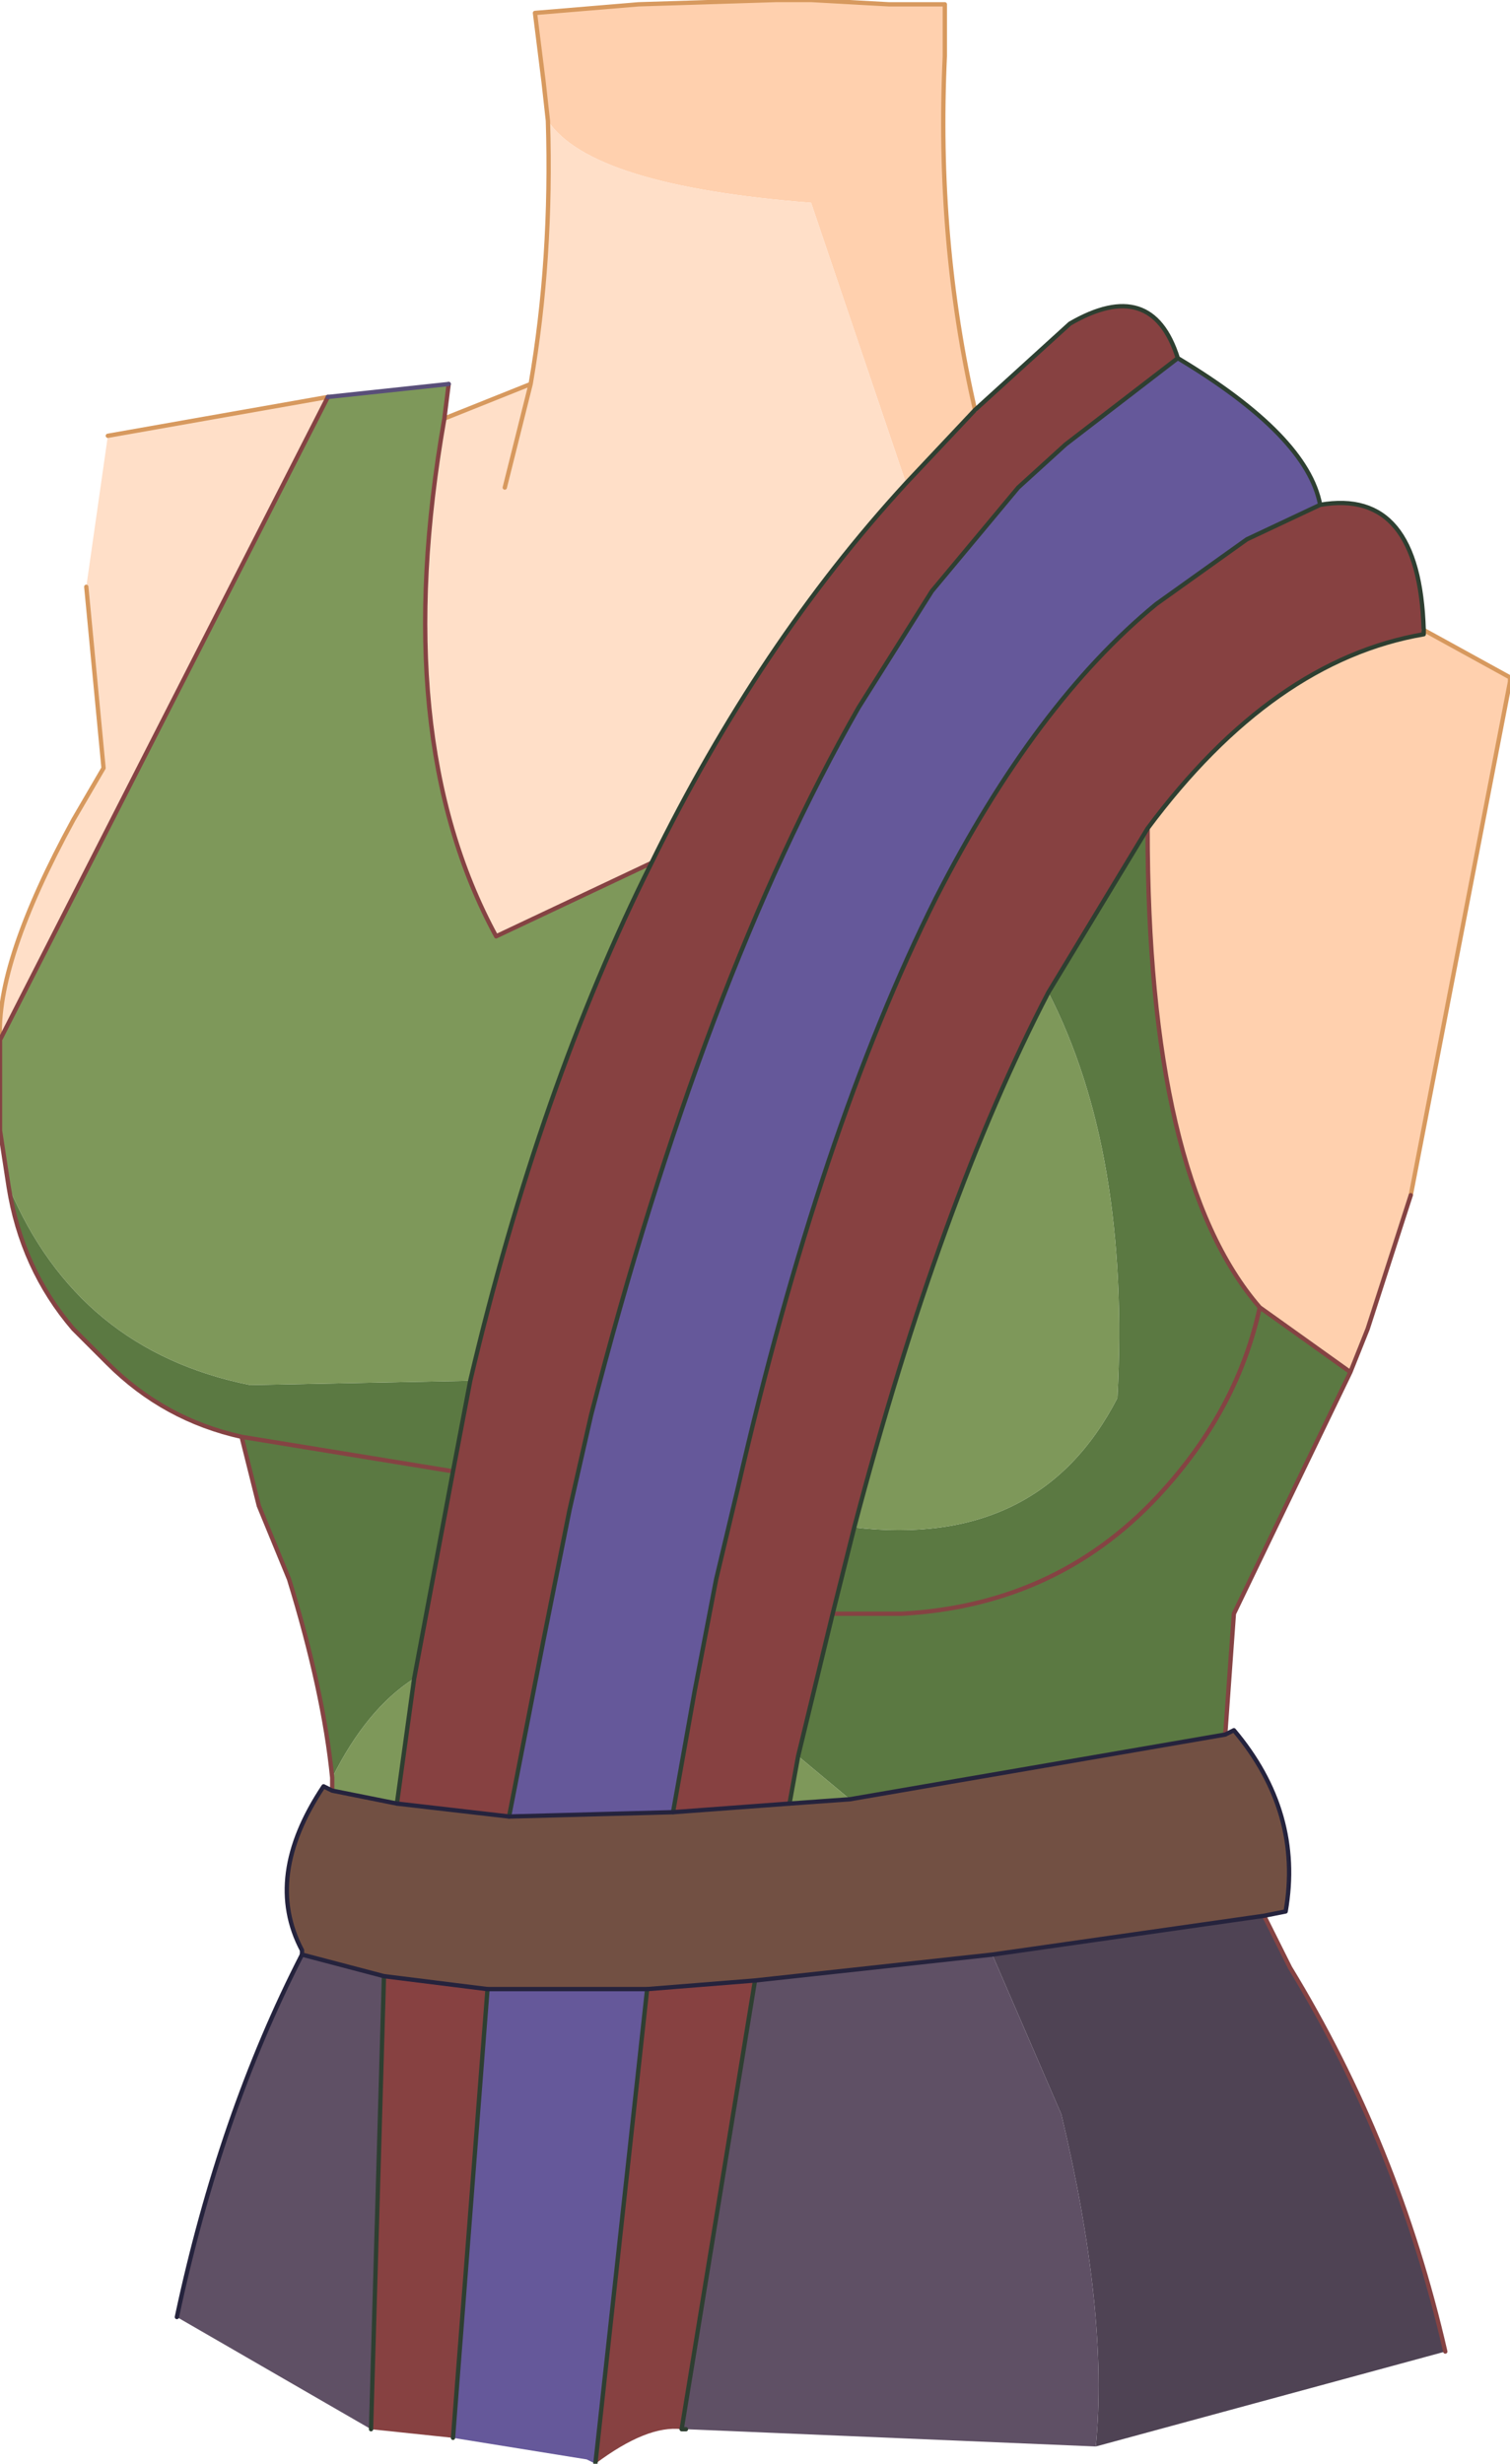 <?xml version="1.0" encoding="UTF-8" standalone="no"?>
<svg xmlns:xlink="http://www.w3.org/1999/xlink" height="28.55px" width="17.5px" xmlns="http://www.w3.org/2000/svg">
  <g transform="matrix(1.0, 0.0, 0.0, 1.0, 10.2, 13.1)">
    <path d="M0.1 -13.05 L0.35 -13.05 0.4 -13.05 0.75 -13.05 0.75 -12.45 Q0.65 -10.3 1.1 -8.35 L0.3 -7.5 -0.8 -10.75 Q-3.35 -10.95 -3.85 -11.7 L-3.9 -12.15 -4.0 -12.95 -2.8 -13.05 -1.2 -13.1 -0.8 -13.1 0.1 -13.05 M6.3 -5.8 L7.3 -5.25 7.3 -5.2 6.15 0.75 5.65 2.3 5.45 2.8 4.4 2.05 Q3.1 0.55 3.1 -3.5 4.55 -5.45 6.3 -5.75 L6.3 -5.8" fill="#ffd0ae" fill-rule="evenodd" stroke="none"/>
    <path d="M-10.2 -1.05 Q-10.25 -1.95 -9.35 -3.6 L-9.0 -4.2 -9.2 -6.3 -8.95 -8.05 -6.4 -8.5 -10.2 -1.05 M0.3 -7.5 Q-1.4 -5.65 -2.65 -3.1 L-4.45 -2.25 Q-5.7 -4.55 -5.05 -8.25 L-4.05 -8.65 Q-3.8 -10.1 -3.85 -11.7 -3.35 -10.95 -0.8 -10.75 L0.3 -7.5 M-4.35 -7.45 L-4.05 -8.65 -4.35 -7.45" fill="#ffdfc8" fill-rule="evenodd" stroke="none"/>
    <path d="M3.45 -8.95 Q4.95 -8.05 5.1 -7.25 L4.25 -6.85 3.2 -6.1 Q1.8 -4.95 0.65 -2.7 -0.7 0.0 -1.65 4.15 L-1.9 5.2 -2.15 6.5 -2.4 7.9 -4.3 7.95 -3.9 5.9 -3.6 4.4 -3.35 3.3 Q-2.05 -1.75 -0.25 -4.9 L0.6 -6.25 1.6 -7.45 2.15 -7.95 3.45 -8.95 M-3.3 15.45 L-3.4 15.4 -4.95 15.15 -4.55 9.95 -2.7 9.95 -3.3 15.45" fill="#65589a" fill-rule="evenodd" stroke="none"/>
    <path d="M1.1 -8.35 L2.2 -9.35 Q3.15 -9.9 3.45 -8.95 L2.15 -7.95 1.6 -7.45 0.6 -6.25 -0.25 -4.9 Q-2.05 -1.75 -3.35 3.3 L-3.6 4.4 -3.9 5.9 -4.3 7.95 -5.6 7.8 -5.4 6.35 -4.95 3.95 -4.75 2.9 Q-3.95 -0.5 -2.65 -3.1 -1.4 -5.65 0.3 -7.5 L1.1 -8.35 M5.1 -7.25 Q6.25 -7.45 6.3 -5.8 L6.3 -5.75 Q4.55 -5.45 3.1 -3.5 L1.95 -1.6 Q0.7 0.8 -0.3 4.6 L-0.55 5.6 -0.95 7.25 -1.05 7.8 -2.4 7.9 -2.15 6.5 -1.9 5.2 -1.65 4.15 Q-0.7 0.0 0.65 -2.7 1.8 -4.95 3.2 -6.1 L4.25 -6.85 5.1 -7.25 M-2.3 15.05 Q-2.7 15.0 -3.3 15.45 L-2.7 9.95 -1.45 9.85 -2.3 15.05 M-4.95 15.15 L-5.9 15.05 -5.75 9.8 -4.55 9.95 -4.95 15.15" fill="#874141" fill-rule="evenodd" stroke="none"/>
    <path d="M4.45 9.1 L4.75 9.7 Q6.0 11.75 6.55 14.15 L2.5 15.25 Q2.65 13.7 2.1 11.4 L1.3 9.55 4.45 9.1" fill="#4f4354" fill-rule="evenodd" stroke="none"/>
    <path d="M2.5 15.25 L-2.25 15.05 -2.3 15.05 -1.45 9.85 1.3 9.55 2.1 11.4 Q2.65 13.7 2.5 15.25 M-5.9 15.05 L-8.15 13.75 Q-7.65 11.4 -6.7 9.55 L-5.75 9.8 -5.9 15.05" fill="#5f5065" fill-rule="evenodd" stroke="none"/>
    <path d="M4.0 7.0 L4.1 6.95 Q4.9 7.9 4.7 9.05 L4.45 9.1 1.3 9.55 -1.45 9.85 -2.7 9.95 -4.55 9.95 -5.75 9.8 -6.7 9.55 -6.7 9.5 Q-7.15 8.65 -6.45 7.6 L-6.35 7.65 -5.6 7.8 -4.3 7.95 -2.4 7.9 -1.05 7.8 -0.35 7.75 4.0 7.0" fill="#725043" fill-rule="evenodd" stroke="none"/>
    <path d="M5.45 2.8 L4.1 5.6 4.0 7.0 -0.35 7.75 -0.95 7.25 -0.55 5.6 -0.3 4.6 Q1.85 4.85 2.75 3.1 2.9 0.25 1.95 -1.6 L3.1 -3.5 Q3.1 0.55 4.4 2.05 L5.45 2.8 M-6.35 7.5 Q-6.45 6.5 -6.85 5.2 L-7.2 4.35 -7.4 3.55 Q-8.3 3.35 -8.95 2.7 L-9.35 2.3 Q-9.95 1.6 -10.1 0.65 -9.3 2.55 -7.3 2.95 L-4.75 2.9 -4.95 3.95 -5.4 6.35 Q-5.95 6.7 -6.35 7.5 M-0.55 5.6 L0.25 5.6 Q2.1 5.5 3.3 4.15 4.15 3.2 4.4 2.05 4.15 3.2 3.3 4.15 2.1 5.5 0.25 5.6 L-0.55 5.6 M-7.4 3.55 L-4.95 3.95 -7.4 3.55" fill="#5b7942" fill-rule="evenodd" stroke="none"/>
    <path d="M-6.35 7.65 L-6.35 7.5 Q-5.95 6.7 -5.4 6.35 L-5.6 7.8 -6.35 7.65 M-10.1 0.65 L-10.2 0.0 -10.2 -1.05 -6.4 -8.5 -5.0 -8.65 -5.05 -8.25 Q-5.7 -4.55 -4.45 -2.25 L-2.65 -3.1 Q-3.95 -0.5 -4.75 2.9 L-7.3 2.95 Q-9.3 2.55 -10.1 0.65 M-1.05 7.8 L-0.95 7.25 -0.35 7.75 -1.05 7.8 M-0.3 4.6 Q0.7 0.8 1.95 -1.6 2.9 0.25 2.75 3.1 1.85 4.85 -0.3 4.6" fill="#7e985a" fill-rule="evenodd" stroke="none"/>
    <path d="M0.1 -13.05 L0.35 -13.05 0.4 -13.05 0.75 -13.05 0.75 -12.45 Q0.65 -10.3 1.1 -8.35 M6.3 -5.8 L7.3 -5.25 7.3 -5.2 6.15 0.75 M-10.2 -1.05 Q-10.25 -1.95 -9.35 -3.6 L-9.0 -4.2 -9.2 -6.3 M-3.85 -11.7 L-3.9 -12.15 -4.0 -12.95 -2.8 -13.05 -1.2 -13.1 -0.8 -13.1 0.1 -13.05 M-3.85 -11.7 Q-3.8 -10.1 -4.05 -8.65 L-4.35 -7.45 M-5.05 -8.25 L-4.05 -8.65 M-6.4 -8.5 L-8.95 -8.05" fill="none" stroke="#d7995e" stroke-linecap="round" stroke-linejoin="round" stroke-width="0.05"/>
    <path d="M6.15 0.75 L5.65 2.3 5.45 2.8 4.1 5.6 4.0 7.0 M4.45 9.1 L4.75 9.7 Q6.0 11.75 6.55 14.15 M-6.35 7.65 L-6.35 7.5 Q-6.45 6.5 -6.85 5.2 L-7.2 4.35 -7.4 3.55 Q-8.3 3.35 -8.95 2.7 L-9.35 2.3 Q-9.95 1.6 -10.1 0.65 L-10.2 0.0 -10.2 -1.05 -6.4 -8.5 M4.4 2.05 Q4.15 3.2 3.3 4.15 2.1 5.5 0.25 5.6 L-0.55 5.6 M5.45 2.8 L4.4 2.05 Q3.1 0.55 3.1 -3.5 M-5.05 -8.25 L-5.0 -8.65 M-2.65 -3.1 L-4.45 -2.25 Q-5.7 -4.55 -5.05 -8.25 M-4.95 3.95 L-7.4 3.55" fill="none" stroke="#854343" stroke-linecap="round" stroke-linejoin="round" stroke-width="0.05"/>
    <path d="M-5.0 -8.65 L-6.4 -8.5" fill="none" stroke="#594f79" stroke-linecap="round" stroke-linejoin="round" stroke-width="0.05"/>
    <path d="M1.1 -8.35 L2.2 -9.35 Q3.15 -9.9 3.45 -8.95 4.95 -8.05 5.1 -7.25 6.25 -7.45 6.3 -5.8 L6.3 -5.75 Q4.55 -5.45 3.1 -3.5 L1.95 -1.6 Q0.7 0.8 -0.3 4.6 L-0.55 5.6 -0.95 7.25 -1.05 7.8 M-2.25 15.05 L-2.3 15.05 -1.45 9.85 M1.1 -8.35 L0.3 -7.5 Q-1.4 -5.65 -2.65 -3.1 -3.95 -0.5 -4.75 2.9 L-4.95 3.95 -5.4 6.35 -5.6 7.8 M-4.3 7.95 L-3.9 5.9 -3.6 4.4 -3.35 3.3 Q-2.05 -1.75 -0.25 -4.9 L0.6 -6.25 1.6 -7.45 2.15 -7.95 3.45 -8.95 M5.1 -7.25 L4.25 -6.85 3.2 -6.1 Q1.8 -4.95 0.65 -2.7 -0.7 0.0 -1.65 4.15 L-1.9 5.2 -2.15 6.5 -2.4 7.9 M-4.95 15.15 L-4.55 9.95 M-2.7 9.95 L-3.3 15.45 M-5.75 9.8 L-5.9 15.05" fill="none" stroke="#2e3f31" stroke-linecap="round" stroke-linejoin="round" stroke-width="0.05"/>
    <path d="M4.0 7.0 L4.1 6.95 Q4.9 7.9 4.7 9.05 L4.45 9.1 1.3 9.55 -1.45 9.85 -2.7 9.95 -4.55 9.95 -5.75 9.8 -6.7 9.55 -6.7 9.5 Q-7.15 8.65 -6.45 7.6 L-6.35 7.65 -5.6 7.8 -4.3 7.95 -2.4 7.9 -1.05 7.8 -0.35 7.75 4.0 7.0" fill="none" stroke="#25233d" stroke-linecap="round" stroke-linejoin="round" stroke-width="0.05"/>
    <path d="M-8.15 13.75 Q-7.65 11.4 -6.7 9.55" fill="none" stroke="#25233d" stroke-linecap="round" stroke-linejoin="round" stroke-width="0.05"/>
  </g>
</svg>

